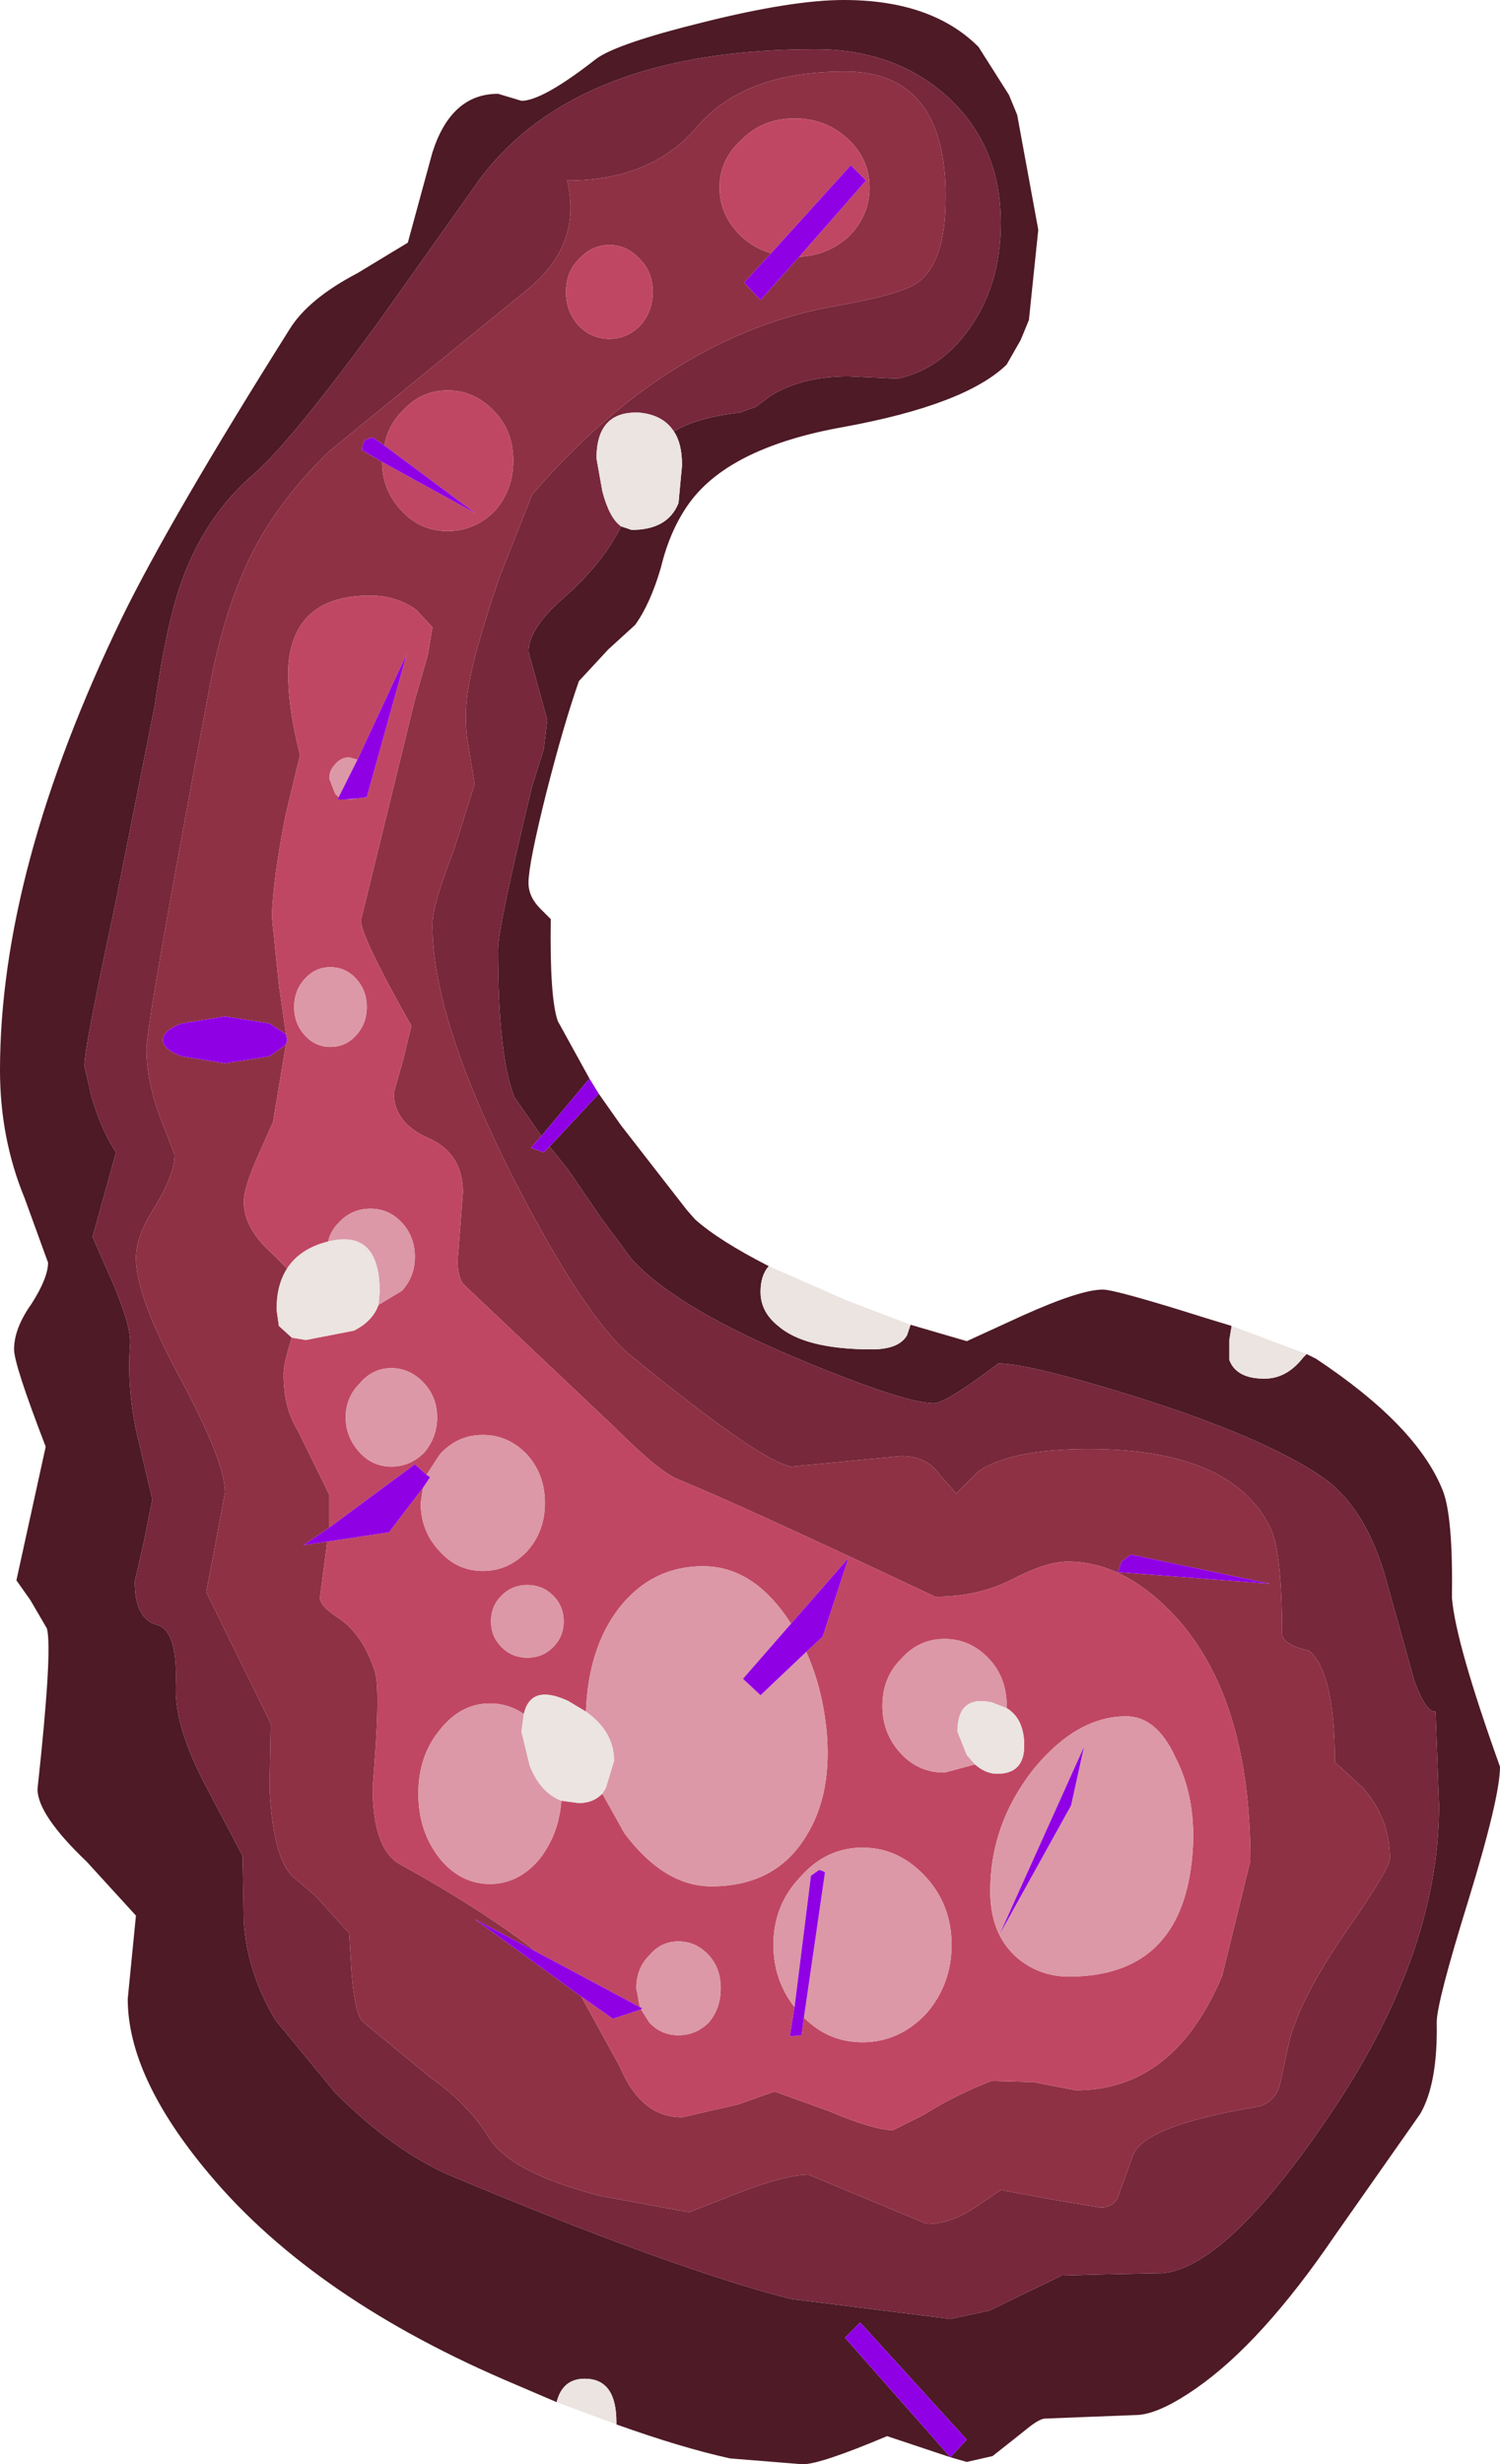 <?xml version="1.0" encoding="UTF-8" standalone="no"?>
<svg xmlns:ffdec="https://www.free-decompiler.com/flash" xmlns:xlink="http://www.w3.org/1999/xlink" ffdec:objectType="shape" height="105.1px" width="64.0px" xmlns="http://www.w3.org/2000/svg">
  <g transform="matrix(1.0, 0.0, 0.0, 1.0, -1.55, -1.7)">
    <path d="M30.3 20.1 Q31.3 19.5 33.1 19.3 L33.8 19.05 34.4 18.6 Q35.75 17.75 37.75 17.75 L39.85 17.85 Q41.65 17.45 42.85 15.8 44.25 13.9 44.25 11.2 44.25 7.9 41.95 5.8 39.7 3.8 36.35 3.8 26.2 3.8 22.05 9.3 L17.65 15.5 Q13.95 20.55 12.4 21.9 10.3 23.7 9.3 26.5 8.65 28.3 8.15 31.8 L6.45 40.35 Q5.15 46.4 5.15 47.15 L5.45 48.45 Q5.85 49.85 6.5 50.85 L5.5 54.45 6.4 56.5 Q7.15 58.3 7.1 59.0 6.95 61.05 7.45 63.1 L8.05 65.65 7.7 67.4 7.3 69.15 Q7.3 70.75 8.25 71.0 9.15 71.25 9.05 73.65 9.0 75.4 10.4 78.0 L11.9 80.85 11.95 83.65 Q12.1 85.85 13.3 87.85 L15.85 90.95 Q18.35 93.45 20.8 94.5 30.35 98.5 35.3 99.75 L42.1 100.6 43.75 100.25 46.85 98.75 48.7 98.7 51.15 98.65 Q53.85 98.4 58.15 92.1 62.95 85.1 62.95 78.7 L62.8 74.7 Q62.4 74.75 61.9 73.4 L60.6 68.75 Q59.7 65.85 57.9 64.65 55.45 63.0 50.1 61.3 45.45 59.85 44.15 59.85 41.9 61.55 41.4 61.55 40.15 61.55 35.6 59.65 30.35 57.45 28.5 55.4 L27.2 53.65 25.8 51.6 25.0 50.6 27.1 48.35 28.05 49.7 30.85 53.3 31.2 53.7 Q32.2 54.6 34.35 55.7 34.0 56.1 34.0 56.8 34.0 57.65 34.75 58.25 35.9 59.25 38.75 59.25 39.9 59.25 40.25 58.65 L40.4 58.2 42.8 58.9 45.2 57.8 Q47.65 56.7 48.6 56.7 49.15 56.7 52.95 57.9 L54.1 58.25 54.0 58.85 54.0 59.7 Q54.3 60.5 55.5 60.5 56.45 60.5 57.15 59.6 L57.3 59.45 57.7 59.65 Q62.0 62.5 63.1 65.25 63.55 66.35 63.5 69.85 63.65 71.75 65.55 77.05 65.55 78.35 64.2 82.75 62.85 87.1 62.85 87.95 62.9 90.55 62.15 91.85 L58.5 97.05 Q55.4 101.6 52.6 103.55 50.95 104.7 50.0 104.7 L46.15 104.85 Q45.9 104.85 45.35 105.3 L44.85 105.7 43.9 106.45 42.8 106.7 42.1 106.5 39.4 105.6 Q36.55 106.8 35.8 106.8 L32.7 106.55 Q30.65 106.1 27.85 105.1 L27.85 105.0 Q27.85 103.15 26.5 103.15 25.55 103.15 25.3 104.15 L23.55 103.4 Q15.0 99.8 10.5 94.45 7.0 90.3 7.0 86.95 L7.35 83.4 5.25 81.1 Q3.15 79.1 3.15 78.0 3.8 72.05 3.55 71.15 L2.85 69.95 2.25 69.1 3.5 63.4 Q2.15 59.9 2.15 59.25 2.15 58.35 2.9 57.3 3.6 56.2 3.6 55.55 L2.6 52.8 Q1.55 50.25 1.55 47.35 1.55 38.8 6.75 28.05 8.8 23.85 13.9 15.75 14.7 14.45 16.8 13.35 L18.95 12.05 20.0 8.2 Q20.8 5.7 22.8 5.7 L23.8 6.0 Q24.7 6.0 27.0 4.2 27.9 3.55 31.55 2.65 35.35 1.7 37.55 1.7 41.3 1.7 43.3 3.7 L44.6 5.75 44.95 6.6 45.85 11.5 45.45 15.35 45.1 16.2 44.5 17.25 Q42.75 18.95 37.6 19.9 32.75 20.75 31.0 23.1 30.15 24.25 29.75 25.9 29.3 27.45 28.65 28.35 L27.5 29.4 26.25 30.75 Q25.6 32.6 24.85 35.55 24.1 38.55 24.1 39.35 24.1 39.95 24.6 40.45 L25.05 40.9 Q25.0 44.25 25.35 45.25 L26.7 47.7 24.65 50.15 23.5 48.5 Q22.8 46.75 22.8 42.2 22.8 41.25 24.25 35.25 L24.75 33.65 24.9 32.4 24.5 30.95 24.1 29.5 Q24.1 28.5 25.6 27.2 27.25 25.75 28.05 24.15 L28.5 24.3 Q30.05 24.3 30.5 23.15 L30.65 21.55 Q30.65 20.6 30.3 20.1 M42.1 106.5 L42.8 105.75 38.25 100.75 37.6 101.4 42.1 106.5" fill="#4d1a25" fill-rule="evenodd" stroke="none"/>
    <path d="M25.0 50.6 L25.8 51.6 27.2 53.65 28.5 55.4 Q30.35 57.45 35.6 59.65 40.15 61.55 41.4 61.55 41.9 61.55 44.15 59.85 45.45 59.85 50.1 61.3 55.45 63.0 57.9 64.65 59.7 65.85 60.6 68.75 L61.9 73.4 Q62.4 74.75 62.8 74.7 L62.95 78.7 Q62.95 85.1 58.15 92.1 53.85 98.4 51.15 98.65 L48.7 98.7 46.85 98.75 43.75 100.25 42.1 100.6 35.3 99.75 Q30.35 98.5 20.8 94.5 18.35 93.45 15.85 90.95 L13.3 87.85 Q12.1 85.85 11.95 83.65 L11.9 80.85 10.4 78.0 Q9.0 75.4 9.05 73.65 9.15 71.25 8.25 71.0 7.3 70.75 7.3 69.15 L7.7 67.4 8.05 65.65 7.45 63.1 Q6.95 61.05 7.1 59.0 7.15 58.3 6.4 56.5 L5.5 54.45 6.5 50.85 Q5.85 49.85 5.45 48.45 L5.15 47.15 Q5.15 46.4 6.45 40.35 L8.15 31.8 Q8.65 28.3 9.3 26.5 10.3 23.7 12.4 21.9 13.95 20.55 17.65 15.5 L22.05 9.3 Q26.2 3.8 36.35 3.8 39.7 3.8 41.95 5.8 44.25 7.9 44.25 11.2 44.25 13.9 42.85 15.8 41.65 17.45 39.85 17.85 L37.75 17.75 Q35.75 17.75 34.4 18.6 L33.8 19.05 33.1 19.3 Q31.3 19.5 30.3 20.1 29.85 19.4 28.85 19.3 27.0 19.2 27.0 21.25 L27.25 22.65 Q27.55 23.8 28.05 24.15 27.25 25.75 25.6 27.2 24.1 28.5 24.1 29.5 L24.5 30.95 24.9 32.4 24.75 33.65 24.25 35.25 Q22.8 41.25 22.8 42.2 22.8 46.75 23.5 48.5 L24.65 50.15 24.2 50.65 24.75 50.85 25.0 50.6 M40.7 13.75 Q41.9 12.9 41.9 10.1 41.9 4.75 37.6 4.75 33.3 4.75 31.3 7.1 29.35 9.4 25.75 9.4 26.4 12.15 24.05 14.05 L15.65 20.9 Q13.45 23.0 12.25 25.4 11.15 27.65 10.55 30.7 7.8 45.3 7.8 46.45 7.8 47.8 8.4 49.4 L9.0 50.95 Q9.0 51.75 8.2 53.1 7.35 54.4 7.35 55.35 7.35 57.0 9.25 60.5 11.15 64.05 11.15 65.35 L10.75 67.5 10.35 69.6 13.1 75.2 13.05 78.0 Q13.2 80.85 14.0 81.7 L15.0 82.55 16.45 84.15 16.55 85.85 Q16.7 87.55 17.0 87.9 L19.85 90.25 Q21.55 91.45 22.4 92.85 23.3 94.35 27.15 95.35 L30.95 96.05 33.0 95.25 Q35.05 94.45 36.05 94.45 L41.1 96.55 Q42.1 96.55 43.15 95.85 L44.25 95.1 46.4 95.5 48.5 95.85 Q49.05 95.85 49.25 95.4 L49.9 93.6 Q50.4 92.35 55.2 91.55 55.9 91.4 56.15 90.65 L56.55 88.8 Q57.0 86.95 59.0 84.05 60.85 81.4 60.85 80.95 60.85 79.25 59.7 77.95 L58.5 76.85 Q58.5 73.0 57.4 72.1 56.25 71.85 56.25 71.35 56.25 67.9 55.75 66.85 54.1 63.5 48.0 63.5 44.7 63.5 43.3 64.45 L42.35 65.4 41.65 64.6 Q41.1 63.8 40.0 63.8 L35.3 64.25 Q33.95 64.0 28.45 59.5 26.5 57.9 23.4 51.85 20.0 45.1 20.0 41.15 20.0 40.3 20.9 38.0 L21.8 35.15 21.55 33.6 Q21.3 32.3 21.55 30.95 21.75 29.6 22.85 26.35 L24.25 22.8 Q30.1 16.0 37.2 14.75 40.05 14.25 40.7 13.75" fill="#77283a" fill-rule="evenodd" stroke="none"/>
    <path d="M40.7 13.75 Q40.05 14.25 37.2 14.75 30.1 16.0 24.25 22.8 L22.85 26.35 Q21.75 29.6 21.55 30.95 21.3 32.3 21.55 33.6 L21.8 35.15 20.9 38.0 Q20.0 40.3 20.0 41.15 20.0 45.1 23.4 51.85 26.5 57.9 28.45 59.5 33.95 64.0 35.3 64.25 L40.0 63.8 Q41.1 63.8 41.65 64.6 L42.35 65.4 43.3 64.45 Q44.7 63.5 48.0 63.5 54.1 63.5 55.75 66.85 56.25 67.9 56.25 71.35 56.25 71.85 57.4 72.1 58.5 73.0 58.5 76.85 L59.7 77.95 Q60.85 79.25 60.85 80.95 60.85 81.4 59.0 84.05 57.0 86.95 56.55 88.8 L56.15 90.65 Q55.9 91.4 55.2 91.55 50.4 92.35 49.9 93.6 L49.25 95.4 Q49.05 95.85 48.5 95.85 L46.4 95.5 44.25 95.1 43.15 95.85 Q42.1 96.55 41.1 96.55 L36.05 94.45 Q35.05 94.45 33.0 95.25 L30.95 96.05 27.15 95.35 Q23.3 94.35 22.4 92.85 21.55 91.45 19.85 90.25 L17.0 87.9 Q16.7 87.55 16.55 85.85 L16.45 84.15 15.0 82.55 14.0 81.7 Q13.2 80.85 13.05 78.0 L13.1 75.2 10.35 69.6 10.75 67.5 11.15 65.35 Q11.15 64.05 9.25 60.5 7.35 57.0 7.35 55.35 7.35 54.4 8.2 53.1 9.0 51.75 9.0 50.95 L8.4 49.4 Q7.8 47.8 7.8 46.45 7.8 45.3 10.55 30.7 11.15 27.65 12.25 25.4 13.45 23.0 15.65 20.9 L24.05 14.05 Q26.4 12.15 25.75 9.4 29.35 9.4 31.3 7.1 33.3 4.75 37.6 4.75 41.9 4.75 41.9 10.1 41.9 12.9 40.7 13.75 M35.65 12.65 Q36.85 12.6 37.75 11.8 38.65 10.9 38.65 9.7 38.65 8.5 37.75 7.65 36.8 6.75 35.45 6.75 34.1 6.75 33.2 7.65 32.25 8.5 32.25 9.7 32.25 10.9 33.2 11.8 33.75 12.3 34.45 12.5 L33.3 13.75 34.0 14.5 35.65 12.65 M28.85 12.75 Q28.3 12.15 27.55 12.15 26.8 12.15 26.25 12.75 25.7 13.3 25.7 14.15 25.7 15.0 26.25 15.6 26.8 16.15 27.55 16.15 28.3 16.15 28.85 15.6 29.4 15.0 29.4 14.15 29.4 13.3 28.85 12.75 M17.85 21.4 Q17.85 22.6 18.7 23.5 19.5 24.35 20.65 24.35 21.8 24.35 22.65 23.5 23.45 22.6 23.45 21.35 23.45 20.1 22.65 19.25 21.8 18.35 20.65 18.35 19.5 18.35 18.7 19.25 18.1 19.85 17.95 20.7 L17.45 20.35 17.15 20.45 Q17.0 20.6 17.0 20.9 L17.85 21.4 M26.35 86.85 L28.0 89.85 Q28.9 92.0 30.65 92.0 L33.05 91.45 34.6 90.9 36.95 91.75 Q38.85 92.55 39.65 92.55 L40.95 91.9 Q42.3 91.05 43.85 90.45 L45.65 90.5 47.45 90.85 Q51.65 90.85 53.7 85.95 L54.9 81.05 Q54.9 74.2 51.75 70.7 49.55 68.3 47.1 68.3 46.2 68.3 44.75 69.05 43.3 69.8 41.45 69.8 33.3 65.95 30.5 64.8 29.7 64.5 27.75 62.55 L21.3 56.45 Q21.0 55.95 21.1 55.15 L21.3 52.55 Q21.3 50.9 19.85 50.25 18.35 49.6 18.35 48.3 L18.75 46.9 19.1 45.45 Q16.95 41.65 16.95 40.95 L19.25 31.55 19.8 29.65 20.0 28.45 19.3 27.7 Q18.45 27.1 17.35 27.1 14.05 27.1 13.85 30.15 13.8 31.75 14.35 33.9 L13.75 36.4 Q13.2 39.15 13.15 40.8 L13.45 43.7 13.75 45.8 13.05 45.35 11.15 45.05 9.3 45.35 Q8.5 45.65 8.5 46.05 8.5 46.45 9.3 46.75 L11.15 47.05 13.05 46.75 13.75 46.25 13.2 49.55 12.6 50.9 Q11.95 52.35 11.95 52.95 11.95 54.1 13.2 55.2 L13.8 55.8 Q13.35 56.5 13.35 57.55 L13.45 58.25 14.0 58.75 Q13.65 59.85 13.65 60.3 13.65 61.75 14.25 62.7 L15.6 65.45 15.6 66.85 14.5 67.6 15.5 67.45 15.5 67.55 15.2 69.85 Q15.2 70.2 16.05 70.75 17.05 71.45 17.55 73.0 17.8 73.85 17.45 77.9 17.45 80.55 18.6 81.2 22.05 83.1 24.45 84.95 L21.8 83.55 26.35 86.85 M49.25 68.75 L55.75 69.25 49.8 68.0 49.4 68.3 49.25 68.75" fill="#8e3145" fill-rule="evenodd" stroke="none"/>
    <path d="M34.45 12.5 Q33.75 12.3 33.2 11.8 32.25 10.9 32.25 9.7 32.25 8.5 33.2 7.65 34.1 6.75 35.45 6.75 36.8 6.75 37.75 7.65 38.65 8.5 38.65 9.7 38.65 10.9 37.75 11.8 36.85 12.6 35.65 12.65 L38.5 9.4 37.85 8.75 34.45 12.5 M17.95 20.7 Q18.1 19.85 18.7 19.25 19.5 18.35 20.65 18.35 21.8 18.35 22.65 19.25 23.45 20.1 23.45 21.35 23.45 22.6 22.65 23.5 21.8 24.35 20.65 24.35 19.5 24.35 18.7 23.5 17.85 22.6 17.85 21.4 L21.85 23.6 17.95 20.7 M28.85 12.75 Q29.4 13.3 29.4 14.15 29.4 15.0 28.85 15.6 28.3 16.15 27.55 16.15 26.8 16.15 26.25 15.6 25.7 15.0 25.7 14.15 25.7 13.3 26.25 12.75 26.8 12.15 27.55 12.15 28.3 12.15 28.85 12.75 M13.75 45.8 L13.45 43.7 13.15 40.8 Q13.2 39.15 13.75 36.4 L14.35 33.9 Q13.8 31.75 13.85 30.15 14.05 27.1 17.35 27.1 18.45 27.1 19.3 27.7 L20.0 28.45 19.8 29.65 19.25 31.55 16.95 40.95 Q16.95 41.65 19.1 45.45 L18.75 46.9 18.35 48.3 Q18.35 49.6 19.85 50.25 21.3 50.9 21.3 52.55 L21.1 55.15 Q21.0 55.95 21.3 56.45 L27.75 62.55 Q29.7 64.5 30.5 64.8 33.3 65.95 41.45 69.8 43.3 69.8 44.75 69.05 46.2 68.3 47.1 68.3 49.55 68.3 51.75 70.7 54.9 74.2 54.9 81.05 L53.7 85.95 Q51.65 90.85 47.45 90.85 L45.65 90.5 43.85 90.45 Q42.3 91.05 40.95 91.9 L39.65 92.55 Q38.85 92.55 36.95 91.75 L34.6 90.9 33.05 91.45 30.65 92.0 Q28.9 92.0 28.0 89.85 L26.35 86.85 27.7 87.8 28.9 87.4 29.25 87.95 Q29.75 88.5 30.5 88.5 31.25 88.5 31.8 87.95 32.3 87.35 32.3 86.5 32.3 85.65 31.8 85.1 31.25 84.5 30.5 84.5 29.75 84.5 29.25 85.1 28.7 85.65 28.7 86.5 L28.85 87.3 24.45 84.95 Q22.05 83.1 18.6 81.2 17.45 80.55 17.45 77.9 17.8 73.85 17.55 73.0 17.05 71.45 16.05 70.75 15.2 70.2 15.2 69.85 L15.5 67.55 15.5 67.45 18.15 67.05 19.6 65.15 19.5 65.8 Q19.5 67.0 20.3 67.85 21.05 68.7 22.15 68.7 23.25 68.7 24.05 67.85 24.8 67.0 24.8 65.8 24.8 64.6 24.05 63.75 23.25 62.9 22.15 62.9 21.05 62.9 20.3 63.75 L19.75 64.6 19.25 64.15 15.6 66.85 15.6 65.45 14.25 62.7 Q13.65 61.75 13.65 60.3 13.65 59.85 14.0 58.75 L14.6 58.85 16.65 58.45 Q17.45 58.05 17.7 57.35 L18.7 56.75 Q19.25 56.15 19.25 55.3 19.25 54.45 18.7 53.85 18.15 53.25 17.35 53.25 16.55 53.25 16.0 53.85 15.65 54.2 15.55 54.65 14.35 54.95 13.8 55.8 L13.2 55.2 Q11.95 54.1 11.95 52.95 11.95 52.35 12.6 50.9 L13.2 49.55 13.75 46.25 13.8 46.05 13.75 45.8 M16.8 34.1 L16.45 34.0 Q16.1 34.0 15.85 34.3 15.6 34.55 15.6 34.9 L15.85 35.55 16.0 35.7 15.95 35.8 16.25 35.8 16.45 35.8 16.8 35.75 17.2 35.7 18.9 29.6 16.8 34.1 M14.1 44.65 Q14.1 45.35 14.55 45.85 15.0 46.35 15.65 46.35 16.3 46.35 16.75 45.85 17.2 45.35 17.2 44.65 17.2 43.95 16.75 43.45 16.3 42.95 15.65 42.95 15.0 42.95 14.55 43.45 14.1 43.95 14.1 44.65 M25.15 71.95 Q25.6 71.5 25.6 70.85 25.6 70.2 25.15 69.75 24.7 69.3 24.05 69.3 23.4 69.3 22.95 69.75 22.5 70.2 22.5 70.85 22.5 71.5 22.95 71.95 23.4 72.4 24.05 72.4 24.7 72.4 25.15 71.95 M35.3 70.95 L35.1 70.65 Q33.6 68.5 31.55 68.5 29.35 68.5 27.95 70.3 26.65 72.0 26.55 74.7 L25.8 74.25 Q24.2 73.5 23.9 74.8 23.25 74.35 22.45 74.35 21.2 74.35 20.3 75.5 19.4 76.6 19.4 78.2 19.4 79.8 20.3 80.95 21.2 82.05 22.45 82.05 23.7 82.05 24.6 80.95 25.4 79.9 25.5 78.5 L26.25 78.6 Q26.85 78.6 27.25 78.2 L28.2 79.9 Q29.9 82.15 31.9 82.15 34.65 82.15 35.95 80.0 37.1 78.15 36.8 75.35 36.6 73.6 35.95 72.15 L36.65 71.5 37.75 68.15 35.3 70.95 M18.25 60.05 Q17.45 60.05 16.9 60.7 16.3 61.3 16.3 62.15 16.3 63.0 16.9 63.65 17.45 64.25 18.25 64.25 19.05 64.25 19.65 63.65 20.2 63.0 20.2 62.15 20.2 61.3 19.65 60.7 19.05 60.05 18.25 60.05 M44.5 74.55 L44.5 74.45 Q44.5 73.25 43.75 72.45 42.95 71.6 41.85 71.6 40.75 71.6 40.0 72.45 39.2 73.25 39.2 74.45 39.2 75.65 40.0 76.5 40.75 77.3 41.85 77.3 L43.15 76.95 Q43.6 77.35 44.1 77.35 45.25 77.35 45.25 76.15 45.25 75.0 44.5 74.55 M35.85 87.75 Q36.9 88.8 38.35 88.8 39.9 88.8 41.05 87.6 42.15 86.35 42.15 84.65 42.15 82.95 41.05 81.75 39.9 80.5 38.35 80.5 36.8 80.5 35.7 81.75 34.55 82.95 34.55 84.65 34.55 86.15 35.45 87.3 L35.25 88.55 35.75 88.5 35.85 87.75 M51.7 76.65 Q50.9 74.9 49.6 74.9 47.5 74.9 45.65 77.15 43.8 79.5 43.8 82.35 43.8 84.2 44.95 85.2 45.9 86.0 47.15 86.0 52.15 86.0 52.45 80.45 52.55 78.3 51.7 76.65" fill="#c04763" fill-rule="evenodd" stroke="none"/>
    <path d="M15.55 54.65 Q15.65 54.2 16.0 53.85 16.55 53.25 17.35 53.25 18.15 53.25 18.7 53.85 19.25 54.45 19.25 55.3 19.25 56.15 18.7 56.75 L17.7 57.35 17.75 56.8 Q17.75 54.1 15.55 54.65 M19.75 64.6 L20.3 63.75 Q21.05 62.9 22.15 62.9 23.25 62.9 24.05 63.75 24.8 64.6 24.8 65.8 24.8 67.0 24.05 67.85 23.25 68.7 22.15 68.7 21.05 68.7 20.3 67.85 19.5 67.0 19.5 65.8 L19.6 65.15 19.9 64.7 19.75 64.6 M28.85 87.3 L28.7 86.5 Q28.7 85.65 29.25 85.1 29.75 84.5 30.5 84.5 31.25 84.5 31.8 85.1 32.3 85.65 32.3 86.5 32.3 87.35 31.8 87.95 31.25 88.5 30.5 88.5 29.75 88.5 29.25 87.95 L28.9 87.4 28.95 87.35 28.85 87.3 M16.0 35.7 L15.85 35.55 15.6 34.9 Q15.6 34.55 15.85 34.3 16.1 34.0 16.45 34.0 L16.8 34.1 16.0 35.7 M16.8 35.75 L16.45 35.8 16.25 35.8 16.8 35.75 M14.1 44.65 Q14.1 43.95 14.55 43.45 15.0 42.95 15.65 42.95 16.3 42.95 16.75 43.45 17.2 43.95 17.2 44.65 17.2 45.35 16.75 45.85 16.3 46.35 15.65 46.35 15.0 46.35 14.55 45.85 14.1 45.35 14.1 44.65 M26.55 74.7 Q26.65 72.0 27.95 70.3 29.35 68.5 31.55 68.5 33.6 68.5 35.1 70.65 L35.3 70.95 33.25 73.3 34.0 74.0 35.95 72.15 Q36.6 73.6 36.8 75.35 37.1 78.15 35.95 80.0 34.65 82.15 31.9 82.15 29.9 82.15 28.2 79.9 L27.25 78.2 27.4 77.95 27.75 76.8 Q27.75 75.55 26.55 74.7 M25.15 71.95 Q24.7 72.4 24.05 72.4 23.4 72.4 22.95 71.95 22.5 71.5 22.5 70.85 22.5 70.2 22.95 69.75 23.4 69.3 24.05 69.3 24.7 69.3 25.15 69.75 25.6 70.2 25.6 70.85 25.6 71.5 25.15 71.95 M18.25 60.05 Q19.05 60.05 19.65 60.7 20.2 61.3 20.2 62.15 20.2 63.0 19.65 63.65 19.05 64.25 18.25 64.25 17.45 64.25 16.9 63.65 16.3 63.0 16.3 62.15 16.3 61.3 16.9 60.7 17.45 60.05 18.25 60.05 M43.15 76.95 L41.85 77.3 Q40.75 77.3 40.0 76.5 39.2 75.65 39.2 74.45 39.2 73.25 40.0 72.45 40.75 71.6 41.85 71.6 42.95 71.6 43.75 72.45 44.5 73.25 44.5 74.45 L44.5 74.55 43.85 74.3 Q42.4 74.0 42.4 75.55 L42.8 76.55 43.15 76.95 M35.45 87.3 Q34.55 86.15 34.55 84.65 34.55 82.95 35.7 81.75 36.8 80.5 38.35 80.5 39.9 80.5 41.05 81.75 42.15 82.95 42.15 84.65 42.15 86.35 41.05 87.6 39.9 88.8 38.35 88.8 36.9 88.8 35.85 87.75 L36.75 81.55 36.65 81.5 36.5 81.45 36.15 81.7 35.45 87.3 M25.5 78.5 Q25.4 79.9 24.6 80.95 23.7 82.05 22.45 82.05 21.2 82.05 20.3 80.95 19.4 79.8 19.4 78.2 19.4 76.6 20.3 75.5 21.2 74.35 22.45 74.35 23.25 74.35 23.9 74.8 L23.8 75.55 24.15 77.0 Q24.6 78.15 25.5 78.5 M51.7 76.65 Q52.55 78.3 52.45 80.45 52.15 86.0 47.15 86.0 45.9 86.0 44.95 85.2 43.8 84.2 43.8 82.35 43.8 79.5 45.65 77.15 47.5 74.9 49.6 74.9 50.9 74.9 51.7 76.65 M47.8 76.2 L44.2 84.2 47.25 78.7 47.8 76.2" fill="#dc98a7" fill-rule="evenodd" stroke="none"/>
    <path d="M30.3 20.1 Q30.65 20.6 30.65 21.55 L30.5 23.15 Q30.05 24.3 28.5 24.3 L28.05 24.15 Q27.55 23.8 27.25 22.65 L27.0 21.25 Q27.0 19.2 28.85 19.3 29.85 19.4 30.3 20.1 M25.3 104.15 Q25.55 103.15 26.5 103.15 27.85 103.15 27.85 105.0 L27.85 105.1 25.3 104.15 M57.3 59.45 L57.15 59.6 Q56.45 60.5 55.5 60.5 54.3 60.5 54.0 59.7 L54.0 58.85 54.1 58.25 57.3 59.45 M40.4 58.2 L40.25 58.65 Q39.9 59.25 38.75 59.25 35.9 59.25 34.75 58.25 34.0 57.65 34.0 56.8 34.0 56.1 34.35 55.7 L37.65 57.15 40.4 58.2 M13.8 55.8 Q14.35 54.95 15.55 54.65 17.75 54.1 17.75 56.8 L17.7 57.35 Q17.45 58.05 16.65 58.45 L14.6 58.85 14.0 58.75 13.45 58.25 13.35 57.55 Q13.35 56.5 13.8 55.8 M26.55 74.7 Q27.75 75.55 27.75 76.8 L27.4 77.95 27.25 78.2 Q26.85 78.6 26.25 78.6 L25.5 78.5 Q24.6 78.15 24.15 77.0 L23.8 75.55 23.9 74.8 Q24.2 73.5 25.8 74.25 L26.55 74.7 M43.15 76.95 L42.8 76.55 42.4 75.55 Q42.4 74.0 43.85 74.3 L44.5 74.55 Q45.25 75.0 45.25 76.15 45.25 77.35 44.1 77.35 43.6 77.35 43.15 76.95" fill="#ebe4e0" fill-rule="evenodd" stroke="none"/>
    <path d="M24.65 50.15 L26.7 47.7 27.1 48.35 25.0 50.6 24.75 50.85 24.2 50.65 24.65 50.15 M42.1 106.5 L37.6 101.4 38.25 100.75 42.8 105.75 42.1 106.5 M34.45 12.5 L37.85 8.75 38.5 9.4 35.65 12.65 34.0 14.5 33.3 13.75 34.45 12.5 M17.95 20.7 L21.85 23.6 17.85 21.4 17.0 20.9 Q17.0 20.6 17.15 20.45 L17.45 20.35 17.95 20.7 M13.75 45.8 L13.8 46.05 13.75 46.25 13.05 46.75 11.15 47.05 9.3 46.75 Q8.5 46.45 8.5 46.05 8.5 45.65 9.3 45.35 L11.15 45.05 13.05 45.35 13.75 45.8 M15.6 66.85 L19.25 64.15 19.75 64.6 19.9 64.7 19.6 65.15 18.15 67.05 15.5 67.45 14.5 67.6 15.6 66.85 M24.45 84.95 L28.85 87.3 28.95 87.35 28.9 87.4 27.7 87.8 26.35 86.85 21.8 83.55 24.45 84.95 M16.0 35.7 L16.8 34.1 18.9 29.6 17.2 35.7 16.8 35.75 16.25 35.8 15.95 35.8 16.0 35.7 M35.95 72.15 L34.0 74.0 33.25 73.3 35.3 70.95 37.75 68.15 36.65 71.5 35.95 72.15 M35.85 87.75 L35.75 88.5 35.25 88.55 35.45 87.3 36.15 81.7 36.5 81.45 36.65 81.5 36.75 81.55 35.85 87.75 M49.25 68.75 L49.4 68.3 49.8 68.0 55.75 69.25 49.25 68.75 M47.8 76.2 L47.25 78.7 44.2 84.2 47.8 76.2" fill="#9000e5" fill-rule="evenodd" stroke="none"/>
  </g>
</svg>
